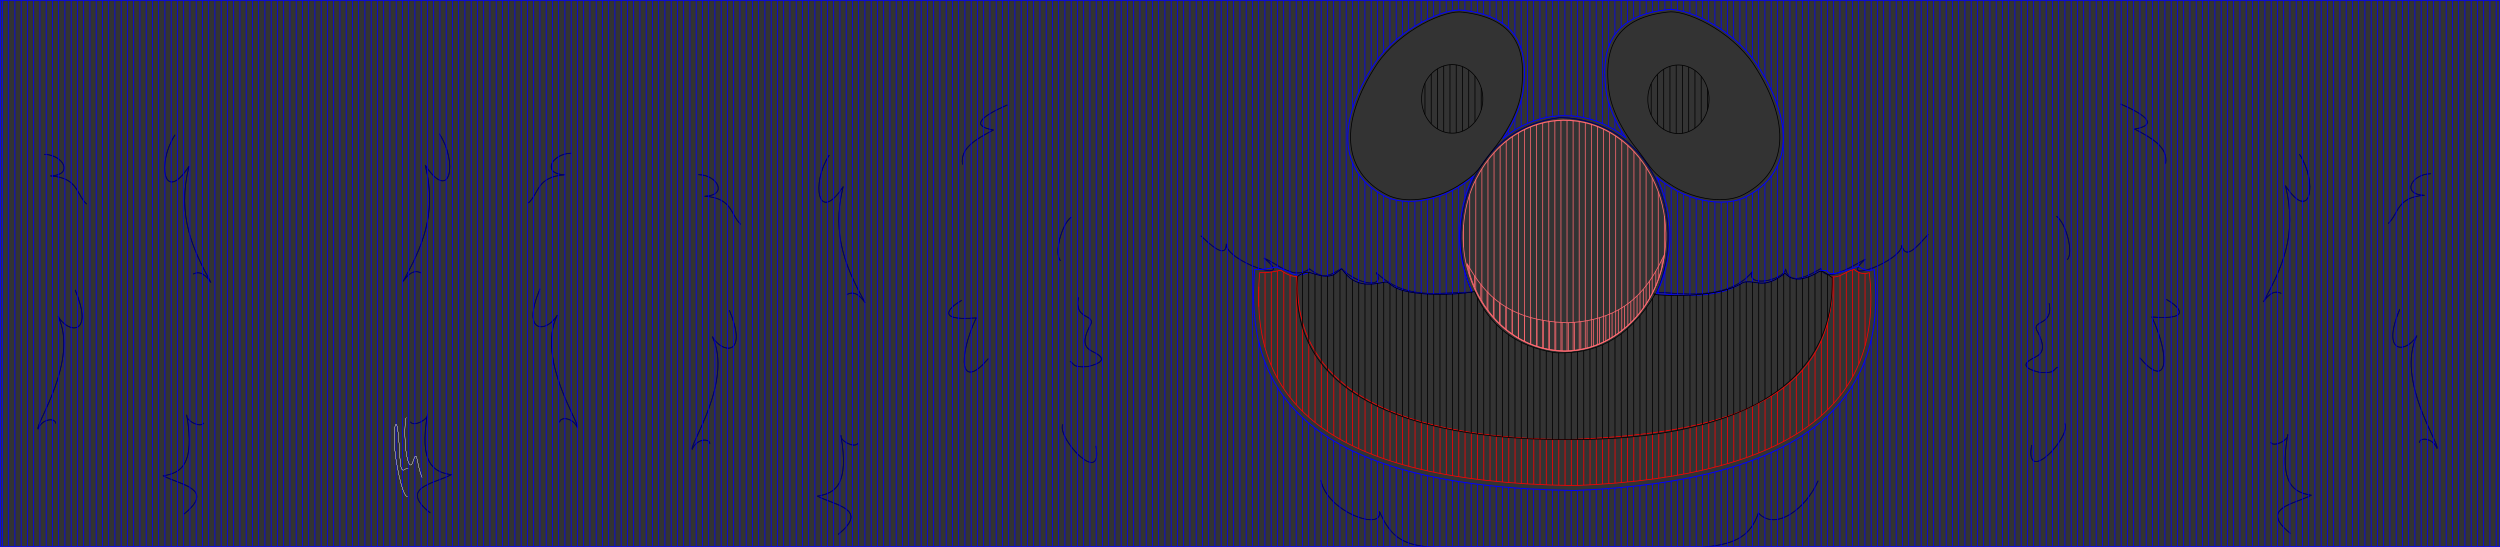 <?xml version="1.0" encoding="UTF-8" standalone="no"?>
<!-- Created with Inkscape (http://www.inkscape.org/) -->

<svg
   xmlns:dc="http://purl.org/dc/elements/1.1/"
   xmlns:cc="http://creativecommons.org/ns#"
   xmlns:rdf="http://www.w3.org/1999/02/22-rdf-syntax-ns#"
   xmlns:svg="http://www.w3.org/2000/svg"
   xmlns="http://www.w3.org/2000/svg"
   xmlns:sodipodi="http://sodipodi.sourceforge.net/DTD/sodipodi-0.dtd"
   xmlns:inkscape="http://www.inkscape.org/namespaces/inkscape"
   style="display:inline"
   width="3200"
   height="700"
   id="svg2"
   version="1.1"
   inkscape:version="0.48.3.1 r9886"
   sodipodi:docname="Plot - Muppets - Grover.svg">
  <rect width="100%" height="100%" fill="#333333" stroke="none"/>
  <sodipodi:namedview
     id="base"
     pagecolor="#ffffff"
     bordercolor="#666666"
     borderopacity="1.0"
     inkscape:pageopacity="0.0"
     inkscape:pageshadow="2"
     inkscape:zoom="0.4859375"
     inkscape:cx="1600"
     inkscape:cy="350"
     inkscape:document-units="px"
     inkscape:current-layer="layer4"
     showgrid="false"
     inkscape:window-width="1680"
     inkscape:window-height="988"
     inkscape:window-x="-8"
     inkscape:window-y="-8"
     inkscape:window-maximized="1"
     inkscape:snap-smooth-nodes="true"
     showguides="true"
     inkscape:guide-bbox="true" />
  <defs
     id="defs4" />
  <g
     sodipodi:insensitive="true"
     style="display:inline"
     inkscape:label="1 - Pink"
     id="layer4"
     inkscape:groupmode="layer">
    <g
       transform="matrix(0.973,0,0,1.528,51.655,-81.256)"
       id="g4643"
       style="stroke:#ff6870;stroke-opacity:1">
      <g
         style="stroke:#ff6870;stroke-opacity:1"
         id="g4080">
        <path
           inkscape:connector-curvature="0"
           id="path3879-3"
           d="m 2003.312,153.875 c -42.221,0.413 -86.881,15.208 -114.125,48.75 -16.799,20.372 -22.639,49.597 -12.5,74.219 13.472,33.628 47.066,54.756 80.812,64.031 47.926,12.964 102.647,6.536 143.188,-23 23.313,-16.835 40.894,-45.146 37.25,-74.938 -3.686,-34.303 -31.596,-60.645 -61.748,-74.132 -22.775,-10.457 -47.881,-15.153 -72.877,-14.931 z"
           style="fill:none;stroke:#ff6870;stroke-width:1;stroke-linecap:round;stroke-linejoin:round;stroke-miterlimit:4;stroke-opacity:1;display:inline" />
        <path
           inkscape:connector-curvature="0"
           style="fill:none;stroke:#ff6870;stroke-width:1;stroke-opacity:1"
           d="m 1872.348,241.533 0,18.85 m 8,24.276 0,-68.568 m 8,-12.376 0,93.497 m 8,9.272 0,-111.766 m 8,-7.397 0,126.612 m 8,6.067 0,-138.912 m 8,-5.193 0,149.321 m 8,4.386 0,-158.135 m 8,-3.788 0,165.6 m 8,3.336 0,-172.162 m 8,-2.723 0,177.498 m 8,2.341 0,-182.106 m 8,-1.848 0,185.803 m 8,1.486 0,-188.745 m 8,-1.084 0,190.93 m 8,0.725 0,-192.382 m 8,-0.379 0,193.146 m 8,0.047 0,-193.206 m 8,0.311 0,192.6 m 8,-0.641 0,-191.309 m 8,1 0,189.311 m 8,-1.412 0,-186.52 m 8,1.82 0,182.87 m 8,-2.245 0,-178.392 m 8,2.676 0,173.024 m 8,-3.179 0,-166.685 m 8,3.604 0,159.364 m 8,-4.321 0,-150.772 m 8,5.062 0,140.702 m 8,-5.907 0,-128.828 m 8,7.124 0,114.764 m 8,-8.886 0,-97.007 m 8,11.732 0,73.33 m 8,-19.961 0,-33.112"
           id="path4083" />
      </g>
    </g>
    <g
       style="stroke:#ff6870;stroke-opacity:1"
       id="g3891">
      <path
         sodipodi:nodetypes="ccccc"
         inkscape:connector-curvature="0"
         id="path3112"
         d="m 1877.711,337.231 c 23.248,40.994 52.94,73.355 128.465,75.911 78.091,-3.088 105.159,-47.217 124.086,-86.86 -5.616,52.929 -49.661,120.383 -126.276,123.356 -64.987,-1.1 -113.307,-51.252 -126.275,-112.407 z"
         style="fill:none;stroke:#ff6870;stroke-width:1px;stroke-linecap:butt;stroke-linejoin:miter;stroke-opacity:1" />
      <path
         inkscape:connector-curvature="0"
         id="path3894"
         d="m 1879.453,340.203 0,3.974 m 8,23.251 0,-14.342 m 8,10.976 0,19.158 m 8,12.275 0,-22.145 m 8,7.672 0,24.574 m 8,8.449 0,-26.592 m 8,5.353 0,28.378 m 8,6.064 0,-30.005 m 8,3.669 0,31.496 m 8,4.384 0,-32.844 m 8,2.515 0,34.038 m 8,2.92 0,-34.925 m 8,1.518 0,35.688 m 8,1.788 0,-36.243 m 8,0.945 0,36.588 m 8,0.568 0,-36.61 m 8,0.311 0,36.364 m 8,-0.764 0,-36.197 m 8,-0.841 0,35.772 m 8,-1.805 0,-35.17 m 8,-1.73 0,34.462 m 8,-3.029 0,-33.53 m 8,-2.607 0,32.472 m 8,-4.478 0,-31.372 m 8,-4.054 0,30.032 m 8,-6.173 0,-28.742 m 8,-5.889 0,27.397 m 8,-8.547 0,-25.94 m 8,-8.531 0,24.25 m 8,-12.438 0,-22.351 m 8,-12.586 0,19.152 m 8,-24.192 0,-10.132"
         style="fill:none;stroke:#ff6870;stroke-width:1;stroke-opacity:1" />
    </g>
  </g>
  <g
     sodipodi:insensitive="true"
     style="display:inline"
     inkscape:label="2 - Red"
     id="layer2"
     inkscape:groupmode="layer">
    <g
       id="g4285"
       style="stroke:#ff0000;stroke-opacity:1">
      <path
         sodipodi:nodetypes="ccccccccc"
         inkscape:connector-curvature="0"
         id="path4268"
         d="m 1612.387,349.032 c 7.591,0.323 16.495,-0.667 26.839,-3.097 13.029,8.556 16.511,7.565 21.677,8.258 -6.372,164.65 169.07,207.273 347.871,208.516 162.504,-6.926 343.021,-34.025 336.516,-208.516 9.29,1.845 17.548,-7.083 27.871,-9.29 8.268,6.568 14.051,5.68 19.613,4.129 C 2410.455,506.48 2311.646,609.77 2016,621.548 1674.288,617.159 1598.916,496.363 1612.387,349.032 z"
         style="fill:none;stroke:#ff0000;stroke-width:1px;stroke-linecap:butt;stroke-linejoin:miter;stroke-opacity:1" />
      <path
         id="path4288"
         d="m 1611.25,367.032 0,25.489 m 8,52.186 0,-95.754 m 8,-0.802 0,119.591 m 8,16.505 0,-137.486 m 8,1.544 0,149.232 m 8,11.066 0,-156.199 m 8,1.622 0,164.053 m 8,8.312 0,-114.216 m 8,22.128 0,99.531 m 8,6.784 0,-91.324 m 8,11.967 0,85.488 m 8,5.494 0,-81.026 m 8,8.527 0,77.703 m 8,4.663 0,-74.895 m 8,6.659 0,72.618 m 8,4.062 0,-70.663 m 8,5.279 0,69.136 m 8,3.53 0,-67.806 m 8,4.514 0,66.56 m 8,3.057 0,-65.528 m 8,3.736 0,64.69 m 8,2.633 0,-63.787 m 8,3.181 0,63.225 m 8,2.252 0,-62.498 m 8,2.803 0,61.947 m 8,2.063 0,-61.493 m 8,2.434 0,60.965 m 8,1.907 0,-60.711 m 8,2.077 0,60.262 m 8,1.593 0,-59.969 m 8,1.771 0,59.773 m 8,1.307 0,-59.444 m 8,1.505 0,59.247 m 8,1.288 0,-59.127 m 8,1.273 0,58.901 m 8,1.046 0,-58.748 m 8,1.067 0,58.727 m 8,0.828 0,-58.549 m 8,0.884 0,58.472 m 8,0.806 0,-58.449 m 8,0.719 0,58.412 m 8,0.585 0,-58.332 m 8,0.524 0,58.393 m 8,0.579 0,-58.53 m 8,0.441 0,58.47 m 8,0.381 0,-58.41 m 8,0.312 0,58.479 m 8,0.322 0,-58.624 m 8,0.176 0,58.639 m 8,0.192 0,-58.655 m 8,-0.005 0,58.851 m 8,-0.05 0,-59.21 m 8,-0.409 0,59.215 m 8,-0.404 0,-59.22 m 8,-0.491 0,59.304 m 8,-0.585 0,-59.298 m 8,-0.579 0,59.292 m 8,-0.585 0,-59.287 m 8,-0.722 0,59.276 m 8,-0.779 0,-59.3 m 8,-0.804 0,59.324 m 8,-0.916 0,-59.212 m 8,-0.972 0,59.195 m 8,-0.989 0,-59.216 m 8,-1.159 0,59.232 m 8,-1.216 0,-59.196 m 8,-1.352 0,59.332 m 8,-1.425 0,-59.3 m 8,-1.554 0,59.391 m 8,-1.503 0,-59.53 m 8,-1.78 0,59.578 m 8,-1.732 0,-59.78 m 8,-2.034 0,59.911 m 8,-2.026 0,-60.164 m 8,-2.369 0,60.46 m 8,-2.348 0,-60.752 m 8,-2.823 0,61.226 m 8,-2.647 0,-61.584 m 8,-3.377 0,62.256 m 8,-2.965 0,-62.878 m 8,-3.892 0,63.672 m 8,-3.365 0,-64.675 m 8,-4.727 0,65.867 m 8,-3.87 0,-67.152 m 8,-5.818 0,68.943 m 8,-4.51 0,-70.997 m 8,-7.402 0,73.702 m 8,-5.205 0,-76.992 m 8,-9.972 0,81.313 m 8,-6.064 0,-87.303 m 8,-15.487 0,96.039 m 8,-7.557 0,-111.124 m 8,-59.013 0,161.723 m 8,-9.542 0,-153.776 m 8,-3.902 0,146.621 m 8,-13.153 0,-136.827 m 8,3.192 0,117.041 m 8,-23.279 0,-92.353"
         style="fill:none;stroke:#ff0000;stroke-width:1;stroke-opacity:1"
         inkscape:connector-curvature="0" />
    </g>
  </g>
  <g
     style="display:inline"
     inkscape:label="3 - Blue"
     id="layer1"
     inkscape:groupmode="layer"
     sodipodi:insensitive="true">
    <path
       sodipodi:nodetypes="ccc"
       inkscape:connector-curvature="0"
       id="path4043"
       d="m 1289.013,134.568 c -34.609,15.237 -46.295,26.816 -17.488,31.934 -21.887,11.407 -42.808,23.17 -39.537,43.846"
       style="fill:none;stroke:#000064;stroke-width:1;stroke-linecap:round;stroke-linejoin:round;stroke-miterlimit:4;stroke-opacity:1;stroke-dasharray:none;display:inline" />
    <path
       sodipodi:nodetypes="cc"
       inkscape:connector-curvature="0"
       id="path4045"
       d="m 1357.189,333.521 c -7.97,-8.983 1.398,-45.742 13.686,-55.251"
       style="fill:none;stroke:#000064;stroke-width:1;stroke-linecap:round;stroke-linejoin:round;stroke-miterlimit:4;stroke-opacity:1;stroke-dasharray:none;display:inline" />
    <path
       sodipodi:nodetypes="ccccc"
       inkscape:connector-curvature="0"
       id="path4047"
       d="m 1380.24,381.168 c -5.274,28.215 20.54,21.048 16.22,33.455 -15.583,27.928 -4.032,32.335 4.562,36.749 15.979,8.307 8.375,13.725 -8.617,17.994 -20.764,1.512 -17.004,-3.842 -22.556,-6.59"
       style="fill:none;stroke:#000064;stroke-width:1;stroke-linecap:round;stroke-linejoin:round;stroke-miterlimit:4;stroke-opacity:1;stroke-dasharray:none;display:inline" />
    <path
       sodipodi:nodetypes="cc"
       inkscape:connector-curvature="0"
       id="path4049"
       d="m 1360.23,543.625 c -7.311,17.776 51.808,80.642 42.578,27.625"
       style="fill:none;stroke:#000064;stroke-width:1;stroke-linecap:round;stroke-linejoin:round;stroke-miterlimit:4;stroke-opacity:1;stroke-dasharray:none;display:inline" />
    <path
       sodipodi:nodetypes="ccc"
       inkscape:connector-curvature="0"
       id="path4051"
       d="m 1230.721,384.717 c -13.373,7.434 -36.309,26.781 18.755,22.303 -24.442,53.072 -19.724,93.635 15.207,52.463"
       style="fill:none;stroke:#000064;stroke-width:1;stroke-linecap:round;stroke-linejoin:round;stroke-miterlimit:4;stroke-opacity:1;stroke-dasharray:none;display:inline" />
    <path
       sodipodi:nodetypes="cccc"
       inkscape:connector-curvature="0"
       id="path4053"
       d="m 1061.29,198.925 c -23.266,35.474 -14.701,89.748 17.921,40.143 -15.748,63.524 5.307,106.403 27.957,148.387 -6.275,-8.868 -13.105,-15.147 -22.222,-10.753"
       style="fill:none;stroke:#000064;stroke-width:1;stroke-linecap:round;stroke-linejoin:round;stroke-miterlimit:4;stroke-opacity:1;stroke-dasharray:none;display:inline" />
    <path
       sodipodi:nodetypes="ccc"
       inkscape:connector-curvature="0"
       id="path4055"
       d="m 894.265,223.656 c 24.408,0.577 37.838,26.548 7.885,27.599 35.583,2.583 32.351,23.08 45.878,35.842"
       style="fill:none;stroke:#000064;stroke-width:1;stroke-linecap:round;stroke-linejoin:round;stroke-miterlimit:4;stroke-opacity:1;stroke-dasharray:none;display:inline" />
    <path
       sodipodi:nodetypes="cccc"
       inkscape:connector-curvature="0"
       id="path4057"
       d="m 933.692,397.491 c 24.442,58.854 -9.036,55.731 -21.864,33.692 26.587,56.215 -29.407,138.403 -25.806,144.086 5.261,-13.461 21.742,-14.659 22.581,-7.527"
       style="fill:none;stroke:#000064;stroke-width:1;stroke-linecap:round;stroke-linejoin:round;stroke-miterlimit:4;stroke-opacity:1;stroke-dasharray:none;display:inline" />
    <path
       sodipodi:nodetypes="cccc"
       inkscape:connector-curvature="0"
       id="path4059"
       d="m 1097.85,567.742 c -3.919,6.333 -22.963,-3.108 -21.505,-10.394 11.048,63.685 -7.544,74.288 -30.108,77.778 22.381,11.839 66.966,16.382 26.882,48.746"
       style="fill:none;stroke:#000064;stroke-width:1;stroke-linecap:round;stroke-linejoin:round;stroke-miterlimit:4;stroke-opacity:1;stroke-dasharray:none;display:inline" />
    <path
       sodipodi:nodetypes="cccc"
       inkscape:connector-curvature="0"
       id="path4053-4"
       d="m 223.919,172.939 c -23.266,35.474 -14.701,89.748 17.921,40.143 -15.748,63.524 5.307,106.403 27.957,148.387 -6.275,-8.868 -13.105,-15.147 -22.222,-10.753"
       style="fill:none;stroke:#000064;stroke-width:1;stroke-linecap:round;stroke-linejoin:round;stroke-miterlimit:4;stroke-opacity:1;stroke-dasharray:none;display:inline" />
    <path
       sodipodi:nodetypes="ccc"
       inkscape:connector-curvature="0"
       id="path4055-5"
       d="m 56.894,197.67 c 24.408,0.577 37.838,26.548 7.885,27.599 35.583,2.583 32.351,23.08 45.878,35.842"
       style="fill:none;stroke:#000064;stroke-width:1;stroke-linecap:round;stroke-linejoin:round;stroke-miterlimit:4;stroke-opacity:1;stroke-dasharray:none;display:inline" />
    <path
       sodipodi:nodetypes="cccc"
       inkscape:connector-curvature="0"
       id="path4057-5"
       d="m 96.32,371.505 c 24.442,58.854 -9.036,55.731 -21.864,33.692 26.587,56.215 -29.407,138.403 -25.806,144.086 5.261,-13.461 21.742,-14.659 22.581,-7.527"
       style="fill:none;stroke:#000064;stroke-width:1;stroke-linecap:round;stroke-linejoin:round;stroke-miterlimit:4;stroke-opacity:1;stroke-dasharray:none;display:inline" />
    <path
       sodipodi:nodetypes="cccc"
       inkscape:connector-curvature="0"
       id="path4059-1"
       d="m 260.478,541.756 c -3.919,6.333 -22.963,-3.108 -21.505,-10.394 11.048,63.685 -7.544,74.288 -30.108,77.778 22.381,11.839 66.966,16.382 26.882,48.746"
       style="fill:none;stroke:#000064;stroke-width:1;stroke-linecap:round;stroke-linejoin:round;stroke-miterlimit:4;stroke-opacity:1;stroke-dasharray:none;display:inline" />
    <path
       sodipodi:nodetypes="cccc"
       inkscape:connector-curvature="0"
       id="path4053-7"
       d="m 562.407,171.505 c 23.46,35.474 14.823,89.748 -18.071,40.143 15.879,63.524 -5.351,106.403 -28.19,148.387 6.328,-8.868 13.214,-15.147 22.408,-10.753"
       style="fill:none;stroke:#000064;stroke-width:1.004;stroke-linecap:round;stroke-linejoin:round;stroke-miterlimit:4;stroke-opacity:1;stroke-dasharray:none;display:inline" />
    <path
       sodipodi:nodetypes="ccc"
       inkscape:connector-curvature="0"
       id="path4055-1"
       d="m 730.825,196.237 c -24.612,0.577 -38.154,26.548 -7.951,27.599 -35.88,2.583 -32.621,23.08 -46.261,35.842"
       style="fill:none;stroke:#000064;stroke-width:1.004;stroke-linecap:round;stroke-linejoin:round;stroke-miterlimit:4;stroke-opacity:1;stroke-dasharray:none;display:inline" />
    <path
       sodipodi:nodetypes="cccc"
       inkscape:connector-curvature="0"
       id="path4057-1"
       d="m 691.07,370.072 c -24.646,58.854 9.112,55.731 22.046,33.692 -26.808,56.215 29.653,138.403 26.022,144.086 -5.305,-13.461 -21.923,-14.659 -22.769,-7.527"
       style="fill:none;stroke:#000064;stroke-width:1.004;stroke-linecap:round;stroke-linejoin:round;stroke-miterlimit:4;stroke-opacity:1;stroke-dasharray:none;display:inline" />
    <path
       sodipodi:nodetypes="cccc"
       inkscape:connector-curvature="0"
       id="path4059-5"
       d="m 525.543,540.323 c 3.952,6.333 23.154,-3.108 21.685,-10.394 -11.14,63.685 7.607,74.288 30.359,77.778 -22.568,11.839 -67.524,16.382 -27.106,48.746"
       style="fill:none;stroke:#000064;stroke-width:1.004;stroke-linecap:round;stroke-linejoin:round;stroke-miterlimit:4;stroke-opacity:1;stroke-dasharray:none;display:inline" />
    <path
       sodipodi:nodetypes="ccc"
       inkscape:connector-curvature="0"
       id="path4043-23"
       d="m 1289.05,134.38 c -34.609,15.237 -46.295,26.816 -17.488,31.934 -21.887,11.407 -42.808,23.17 -39.537,43.846"
       style="fill:none;stroke:#000064;stroke-width:1;stroke-linecap:round;stroke-linejoin:round;stroke-miterlimit:4;stroke-opacity:1;stroke-dasharray:none;display:inline" />
    <path
       sodipodi:nodetypes="cc"
       inkscape:connector-curvature="0"
       id="path4045-3"
       d="m 1357.227,333.333 c -7.97,-8.983 1.398,-45.742 13.686,-55.251"
       style="fill:none;stroke:#000064;stroke-width:1;stroke-linecap:round;stroke-linejoin:round;stroke-miterlimit:4;stroke-opacity:1;stroke-dasharray:none;display:inline" />
    <path
       sodipodi:nodetypes="ccccc"
       inkscape:connector-curvature="0"
       id="path4047-4"
       d="m 1380.278,380.98 c -5.274,28.215 20.54,21.048 16.22,33.455 -15.583,27.928 -4.032,32.335 4.562,36.749 15.979,8.307 8.375,13.725 -8.617,17.994 -20.764,1.512 -17.004,-3.842 -22.556,-6.59"
       style="fill:none;stroke:#000064;stroke-width:1;stroke-linecap:round;stroke-linejoin:round;stroke-miterlimit:4;stroke-opacity:1;stroke-dasharray:none;display:inline" />
    <path
       sodipodi:nodetypes="cc"
       inkscape:connector-curvature="0"
       id="path4049-11"
       d="m 1360.268,543.437 c -7.311,17.776 51.808,80.642 42.578,27.625"
       style="fill:none;stroke:#000064;stroke-width:1;stroke-linecap:round;stroke-linejoin:round;stroke-miterlimit:4;stroke-opacity:1;stroke-dasharray:none;display:inline" />
    <path
       sodipodi:nodetypes="ccc"
       inkscape:connector-curvature="0"
       id="path4051-3"
       d="m 1230.758,384.528 c -13.373,7.434 -36.309,26.781 18.755,22.303 -24.442,53.072 -19.724,93.635 15.207,52.463"
       style="fill:none;stroke:#000064;stroke-width:1;stroke-linecap:round;stroke-linejoin:round;stroke-miterlimit:4;stroke-opacity:1;stroke-dasharray:none;display:inline" />
    <path
       sodipodi:nodetypes="cccc"
       inkscape:connector-curvature="0"
       id="path4053-8"
       d="m 1061.328,198.737 c -23.266,35.474 -14.701,89.748 17.921,40.143 -15.748,63.524 5.307,106.403 27.957,148.387 -6.275,-8.868 -13.105,-15.147 -22.222,-10.753"
       style="fill:none;stroke:#000064;stroke-width:1;stroke-linecap:round;stroke-linejoin:round;stroke-miterlimit:4;stroke-opacity:1;stroke-dasharray:none;display:inline" />
    <path
       sodipodi:nodetypes="ccc"
       inkscape:connector-curvature="0"
       id="path4055-7"
       d="m 894.303,223.468 c 24.408,0.577 37.838,26.548 7.885,27.599 35.583,2.583 32.351,23.08 45.878,35.842"
       style="fill:none;stroke:#000064;stroke-width:1;stroke-linecap:round;stroke-linejoin:round;stroke-miterlimit:4;stroke-opacity:1;stroke-dasharray:none;display:inline" />
    <path
       sodipodi:nodetypes="cccc"
       inkscape:connector-curvature="0"
       id="path4057-4"
       d="m 933.73,397.303 c 24.442,58.854 -9.037,55.731 -21.864,33.692 26.587,56.215 -29.407,138.403 -25.806,144.086 5.261,-13.461 21.742,-14.659 22.581,-7.527"
       style="fill:none;stroke:#000064;stroke-width:1;stroke-linecap:round;stroke-linejoin:round;stroke-miterlimit:4;stroke-opacity:1;stroke-dasharray:none;display:inline" />
    <path
       sodipodi:nodetypes="cccc"
       inkscape:connector-curvature="0"
       id="path4059-27"
       d="m 1097.887,567.554 c -3.919,6.333 -22.963,-3.108 -21.505,-10.394 11.048,63.685 -7.544,74.288 -30.108,77.778 22.381,11.839 66.966,16.382 26.882,48.746"
       style="fill:none;stroke:#000064;stroke-width:1;stroke-linecap:round;stroke-linejoin:round;stroke-miterlimit:4;stroke-opacity:1;stroke-dasharray:none;display:inline" />
    <path
       sodipodi:nodetypes="cccc"
       inkscape:connector-curvature="0"
       id="path4053-4-7"
       d="m 223.957,172.751 c -23.266,35.474 -14.701,89.748 17.921,40.143 -15.748,63.524 5.307,106.403 27.957,148.387 -6.275,-8.868 -13.105,-15.147 -22.222,-10.753"
       style="fill:none;stroke:#000064;stroke-width:1;stroke-linecap:round;stroke-linejoin:round;stroke-miterlimit:4;stroke-opacity:1;stroke-dasharray:none;display:inline" />
    <path
       sodipodi:nodetypes="ccc"
       inkscape:connector-curvature="0"
       id="path4055-5-9"
       d="m 56.932,197.482 c 24.408,0.577 37.838,26.548 7.885,27.599 35.583,2.583 32.351,23.08 45.878,35.842"
       style="fill:none;stroke:#000064;stroke-width:1;stroke-linecap:round;stroke-linejoin:round;stroke-miterlimit:4;stroke-opacity:1;stroke-dasharray:none;display:inline" />
    <path
       sodipodi:nodetypes="cccc"
       inkscape:connector-curvature="0"
       id="path4057-5-3"
       d="m 96.358,371.317 c 24.442,58.854 -9.036,55.731 -21.864,33.692 26.587,56.215 -29.407,138.403 -25.806,144.086 5.261,-13.461 21.742,-14.659 22.581,-7.527"
       style="fill:none;stroke:#000064;stroke-width:1;stroke-linecap:round;stroke-linejoin:round;stroke-miterlimit:4;stroke-opacity:1;stroke-dasharray:none;display:inline" />
    <path
       sodipodi:nodetypes="cccc"
       inkscape:connector-curvature="0"
       id="path4059-1-1"
       d="m 260.516,541.568 c -3.919,6.333 -22.963,-3.108 -21.505,-10.394 11.048,63.685 -7.544,74.288 -30.108,77.778 22.381,11.839 66.966,16.382 26.882,48.746"
       style="fill:none;stroke:#000064;stroke-width:1;stroke-linecap:round;stroke-linejoin:round;stroke-miterlimit:4;stroke-opacity:1;stroke-dasharray:none;display:inline" />
    <path
       sodipodi:nodetypes="cccc"
       inkscape:connector-curvature="0"
       id="path4053-7-9"
       d="m 562.445,171.317 c 23.46,35.474 14.823,89.748 -18.071,40.143 15.879,63.524 -5.351,106.403 -28.19,148.387 6.328,-8.868 13.214,-15.147 22.408,-10.753"
       style="fill:none;stroke:#000064;stroke-width:1.004;stroke-linecap:round;stroke-linejoin:round;stroke-miterlimit:4;stroke-opacity:1;stroke-dasharray:none;display:inline" />
    <path
       sodipodi:nodetypes="ccc"
       inkscape:connector-curvature="0"
       id="path4055-1-8"
       d="m 730.863,196.048 c -24.612,0.577 -38.154,26.548 -7.951,27.599 -35.88,2.583 -32.621,23.08 -46.261,35.842"
       style="fill:none;stroke:#000064;stroke-width:1.004;stroke-linecap:round;stroke-linejoin:round;stroke-miterlimit:4;stroke-opacity:1;stroke-dasharray:none;display:inline" />
    <path
       sodipodi:nodetypes="cccc"
       inkscape:connector-curvature="0"
       id="path4057-1-6"
       d="m 691.107,369.884 c -24.646,58.854 9.112,55.731 22.046,33.692 -26.808,56.215 29.653,138.403 26.022,144.086 -5.305,-13.461 -21.923,-14.659 -22.769,-7.527"
       style="fill:none;stroke:#000064;stroke-width:1.004;stroke-linecap:round;stroke-linejoin:round;stroke-miterlimit:4;stroke-opacity:1;stroke-dasharray:none;display:inline" />
    <path
       sodipodi:nodetypes="cccc"
       inkscape:connector-curvature="0"
       id="path4059-5-5"
       d="m 525.581,540.134 c 3.952,6.333 23.154,-3.108 21.685,-10.394 -11.14,63.685 7.607,74.288 30.359,77.778 -22.568,11.839 -67.524,16.382 -27.106,48.746"
       style="fill:none;stroke:#000064;stroke-width:1.004;stroke-linecap:round;stroke-linejoin:round;stroke-miterlimit:4;stroke-opacity:1;stroke-dasharray:none;display:inline" />
    <path
       sodipodi:nodetypes="ccc"
       inkscape:connector-curvature="0"
       id="path4043-2"
       d="m 2714.736,133.382 c 34.75,15.237 46.484,26.816 17.559,31.934 21.977,11.407 42.983,23.17 39.699,43.846"
       style="fill:none;stroke:#000064;stroke-width:1.002;stroke-linecap:round;stroke-linejoin:round;stroke-miterlimit:4;stroke-opacity:1;stroke-dasharray:none;display:inline" />
    <path
       sodipodi:nodetypes="cc"
       inkscape:connector-curvature="0"
       id="path4045-7"
       d="m 2646.281,332.335 c 8.002,-8.983 -1.404,-45.742 -13.742,-55.251"
       style="fill:none;stroke:#000064;stroke-width:1.002;stroke-linecap:round;stroke-linejoin:round;stroke-miterlimit:4;stroke-opacity:1;stroke-dasharray:none;display:inline" />
    <path
       sodipodi:nodetypes="ccccc"
       inkscape:connector-curvature="0"
       id="path4047-6"
       d="m 2622.966,388.585 c 5.296,28.215 -20.624,21.048 -16.287,33.455 15.647,27.928 4.048,32.335 -4.581,36.749 -16.045,8.307 -8.409,13.725 8.652,17.994 20.849,1.512 17.074,-3.842 22.649,-6.59"
       style="fill:none;stroke:#000064;stroke-width:1.002;stroke-linecap:round;stroke-linejoin:round;stroke-miterlimit:4;stroke-opacity:1;stroke-dasharray:none;display:inline" />
    <path
       sodipodi:nodetypes="cc"
       inkscape:connector-curvature="0"
       id="path4049-1"
       d="m 2643.227,542.44 c 7.341,17.776 -52.02,80.642 -42.752,27.625"
       style="fill:none;stroke:#000064;stroke-width:1.002;stroke-linecap:round;stroke-linejoin:round;stroke-miterlimit:4;stroke-opacity:1;stroke-dasharray:none;display:inline" />
    <path
       sodipodi:nodetypes="ccc"
       inkscape:connector-curvature="0"
       id="path4051-4"
       d="m 2773.266,383.531 c 13.428,7.434 36.457,26.781 -18.831,22.303 24.541,53.072 19.805,93.635 -15.269,52.463"
       style="fill:none;stroke:#000064;stroke-width:1.002;stroke-linecap:round;stroke-linejoin:round;stroke-miterlimit:4;stroke-opacity:1;stroke-dasharray:none;display:inline" />
    <path
       sodipodi:nodetypes="cccc"
       inkscape:connector-curvature="0"
       id="path4053-2"
       d="m 2943.388,197.739 c 23.361,35.474 14.761,89.748 -17.994,40.143 15.812,63.524 -5.328,106.403 -28.071,148.387 6.301,-8.868 13.159,-15.147 22.313,-10.753"
       style="fill:none;stroke:#000064;stroke-width:1.002;stroke-linecap:round;stroke-linejoin:round;stroke-miterlimit:4;stroke-opacity:1;stroke-dasharray:none;display:inline" />
    <path
       sodipodi:nodetypes="ccc"
       inkscape:connector-curvature="0"
       id="path4055-3"
       d="m 3111.095,222.47 c -24.508,0.577 -37.993,26.548 -7.917,27.599 -35.728,2.583 -32.483,23.08 -46.065,35.842"
       style="fill:none;stroke:#000064;stroke-width:1.002;stroke-linecap:round;stroke-linejoin:round;stroke-miterlimit:4;stroke-opacity:1;stroke-dasharray:none;display:inline" />
    <path
       sodipodi:nodetypes="cccc"
       inkscape:connector-curvature="0"
       id="path4057-2"
       d="m 3071.508,396.305 c -24.542,58.854 9.073,55.731 21.953,33.692 -26.695,56.215 29.528,138.403 25.912,144.086 -5.282,-13.461 -21.83,-14.659 -22.673,-7.527"
       style="fill:none;stroke:#000064;stroke-width:1.002;stroke-linecap:round;stroke-linejoin:round;stroke-miterlimit:4;stroke-opacity:1;stroke-dasharray:none;display:inline" />
    <path
       sodipodi:nodetypes="cccc"
       inkscape:connector-curvature="0"
       id="path4059-2"
       d="m 2906.68,566.556 c 3.935,6.333 23.057,-3.108 21.593,-10.394 -11.093,63.685 7.575,74.288 30.231,77.778 -22.473,11.839 -67.24,16.382 -26.992,48.746"
       style="fill:none;stroke:#000064;stroke-width:1.002;stroke-linecap:round;stroke-linejoin:round;stroke-miterlimit:4;stroke-opacity:1;stroke-dasharray:none;display:inline" />
    <path
       sodipodi:nodetypes="ccc"
       inkscape:connector-curvature="0"
       id="path4043-2-0"
       d="m 2714.774,133.194 c 34.75,15.237 46.484,26.816 17.559,31.934 21.977,11.407 42.983,23.17 39.699,43.846"
       style="fill:none;stroke:#000064;stroke-width:1.002;stroke-linecap:round;stroke-linejoin:round;stroke-miterlimit:4;stroke-opacity:1;stroke-dasharray:none;display:inline" />
    <path
       sodipodi:nodetypes="cc"
       inkscape:connector-curvature="0"
       id="path4045-7-2"
       d="m 2646.319,332.147 c 8.002,-8.983 -1.404,-45.742 -13.742,-55.251"
       style="fill:none;stroke:#000064;stroke-width:1.002;stroke-linecap:round;stroke-linejoin:round;stroke-miterlimit:4;stroke-opacity:1;stroke-dasharray:none;display:inline" />
    <path
       sodipodi:nodetypes="ccccc"
       inkscape:connector-curvature="0"
       id="path4047-6-8"
       d="m 2623.004,388.397 c 5.296,28.215 -20.624,21.048 -16.287,33.455 15.647,27.928 4.048,32.335 -4.581,36.749 -16.045,8.307 -8.409,13.725 8.652,17.994 20.849,1.512 17.074,-3.842 22.649,-6.59"
       style="fill:none;stroke:#000064;stroke-width:1.002;stroke-linecap:round;stroke-linejoin:round;stroke-miterlimit:4;stroke-opacity:1;stroke-dasharray:none;display:inline" />
    <path
       sodipodi:nodetypes="cc"
       inkscape:connector-curvature="0"
       id="path4049-1-6"
       d="m 2643.265,542.252 c 7.341,17.776 -52.02,80.642 -42.752,27.625"
       style="fill:none;stroke:#000064;stroke-width:1.002;stroke-linecap:round;stroke-linejoin:round;stroke-miterlimit:4;stroke-opacity:1;stroke-dasharray:none;display:inline" />
    <path
       sodipodi:nodetypes="ccc"
       inkscape:connector-curvature="0"
       id="path4051-4-0"
       d="m 2773.304,383.343 c 13.428,7.434 36.457,26.781 -18.831,22.303 24.541,53.072 19.805,93.635 -15.269,52.463"
       style="fill:none;stroke:#000064;stroke-width:1.002;stroke-linecap:round;stroke-linejoin:round;stroke-miterlimit:4;stroke-opacity:1;stroke-dasharray:none;display:inline" />
    <path
       sodipodi:nodetypes="cccc"
       inkscape:connector-curvature="0"
       id="path4053-2-2"
       d="m 2943.426,197.551 c 23.361,35.474 14.761,89.748 -17.994,40.143 15.812,63.524 -5.328,106.403 -28.071,148.387 6.301,-8.868 13.159,-15.147 22.313,-10.753"
       style="fill:none;stroke:#000064;stroke-width:1.002;stroke-linecap:round;stroke-linejoin:round;stroke-miterlimit:4;stroke-opacity:1;stroke-dasharray:none;display:inline" />
    <path
       sodipodi:nodetypes="ccc"
       inkscape:connector-curvature="0"
       id="path4055-3-4"
       d="m 3111.133,222.282 c -24.508,0.577 -37.993,26.548 -7.917,27.599 -35.728,2.583 -32.483,23.08 -46.065,35.842"
       style="fill:none;stroke:#000064;stroke-width:1.002;stroke-linecap:round;stroke-linejoin:round;stroke-miterlimit:4;stroke-opacity:1;stroke-dasharray:none;display:inline" />
    <path
       sodipodi:nodetypes="cccc"
       inkscape:connector-curvature="0"
       id="path4057-2-8"
       d="m 3071.546,396.117 c -24.542,58.854 9.073,55.731 21.953,33.692 -26.695,56.215 29.528,138.403 25.912,144.086 -5.282,-13.461 -21.83,-14.659 -22.673,-7.527"
       style="fill:none;stroke:#000064;stroke-width:1.002;stroke-linecap:round;stroke-linejoin:round;stroke-miterlimit:4;stroke-opacity:1;stroke-dasharray:none;display:inline" />
    <path
       sodipodi:nodetypes="cccc"
       inkscape:connector-curvature="0"
       id="path4059-2-6"
       d="m 2906.718,566.368 c 3.935,6.333 23.057,-3.108 21.593,-10.394 -11.093,63.685 7.575,74.288 30.231,77.778 -22.473,11.839 -67.24,16.382 -26.992,48.746"
       style="fill:none;stroke:#000064;stroke-width:1.002;stroke-linecap:round;stroke-linejoin:round;stroke-miterlimit:4;stroke-opacity:1;stroke-dasharray:none;display:inline" />
    <path
       sodipodi:nodetypes="ccccccccccccccc"
       inkscape:connector-curvature="0"
       id="path5064"
       d="m 1537.205,301.83 c 24.24,23.793 32.516,23.322 32.481,10.219 -1.454,22.573 93.329,54.017 48.175,18.248 19.314,8.539 38.189,28.486 58.393,13.868 19.788,16.328 29.412,5.527 40.875,-0.365 21.278,21.205 56.589,25.714 44.525,5.109 38.627,36.869 81.345,24.841 122.626,25.182 -37.144,-84.538 -3.322,-208.995 113.137,-223.719 116.648,3.783 164.393,127.198 123.356,223.719 20.967,0.046 90.053,13.556 122.261,-26.277 -8.547,20.575 37.895,11.372 42.7,-2.555 5.282,21.328 30.595,7.064 44.89,-1.46 6.69,17.129 32.05,2.133 56.934,-12.044 -38.596,34.821 48.417,1.276 46.715,-17.883 5.187,20.606 20.214,0.692 33.941,-13.868"
       style="fill:none;stroke:#000064;stroke-width:1px;stroke-linecap:butt;stroke-linejoin:miter;stroke-opacity:1" />
    <path
       sodipodi:nodetypes="ccccc"
       inkscape:connector-curvature="0"
       id="path5066"
       d="m 1690.839,614.839 c 7.882,40.821 80.19,65.835 74.839,39.742 26.229,59.79 54.953,45.285 231.226,45.935 181.554,0.147 234.324,12.847 253.935,-43.871 21.888,23.765 60.993,-5.506 76.387,-41.29"
       style="fill:none;stroke:#000064;stroke-width:1px;stroke-linecap:butt;stroke-linejoin:miter;stroke-opacity:1" />
    <path
       sodipodi:nodetypes="ccccccccccccccc"
       inkscape:connector-curvature="0"
       id="path5064-0"
       d="m 1537.113,301.83 c 24.24,23.793 32.516,23.322 32.481,10.219 -1.454,22.573 93.329,54.017 48.175,18.248 19.314,8.539 38.189,28.486 58.393,13.868 19.788,16.328 29.412,5.527 40.875,-0.365 21.278,21.205 56.589,25.714 44.525,5.109 38.627,36.869 81.345,24.841 122.626,25.182 -37.144,-84.538 -3.322,-208.995 113.137,-223.719 116.648,3.783 164.393,127.198 123.356,223.719 20.967,0.046 90.053,13.556 122.261,-26.277 -8.547,20.575 37.895,11.372 42.7,-2.555 5.282,21.328 30.595,7.064 44.89,-1.46 6.69,17.129 32.05,2.133 56.934,-12.044 -38.596,34.821 48.417,1.276 46.715,-17.883 5.187,20.606 20.214,0.692 33.941,-13.868"
       style="fill:none;stroke:#000064;stroke-width:1px;stroke-linecap:butt;stroke-linejoin:miter;stroke-opacity:1;display:inline" />
    <path
       sodipodi:nodetypes="ccccc"
       inkscape:connector-curvature="0"
       id="path5066-9"
       d="m 1690.747,614.839 c 7.882,40.821 80.19,65.835 74.839,39.742 26.229,59.79 54.953,45.285 231.226,45.935 181.554,0.147 234.324,12.847 253.935,-43.871 21.888,23.765 60.993,-5.506 76.387,-41.29"
       style="fill:none;stroke:#000064;stroke-width:1px;stroke-linecap:butt;stroke-linejoin:miter;stroke-opacity:1;display:inline" />
    <g
       style="stroke:#00ff00;stroke-opacity:1;display:inline"
       id="g4968-2"
       transform="translate(-7e-5,0)" />
    <g
       id="g5240"
       style="stroke:#0000ff;stroke-opacity:1">
      <path
         id="path3879-3-4"
         d="m 0.875,0.281 0,699.438 3199,0 0,-699.438 -3199,0 z m 2137.188,11.812 c 25.437,-0.002 80.639,26.039 109.906,69.156 50.755,76.866 45.172,140.505 -12.844,170.469 -23.807,12.845 -64.544,7.238 -93.719,-10.438 -9.629,-5.833 -16.031,-10.435 -21.062,-14.906 8.953,18.145 15.142,39.266 16.75,62.75 2.464,31.621 -4.71,62.19 -16.781,86.938 22.646,0.512 75.239,9.197 111.125,-14.625 16.175,-4.09 25.168,10.597 53.312,-11.719 4.711,5.155 15.707,14.962 43.906,-2.219 21.666,-6.397 -4.621,13.89 50.438,-6.812 8.402,6.818 14.255,5.892 19.906,4.281 17.966,163.432 -82.418,270.649 -382.844,282.875 -347.236,-4.556 -423.846,-129.944 -410.156,-282.875 7.714,0.335 16.771,-0.666 27.281,-3.188 27.228,8.571 20.703,14.367 42.781,6.969 8.681,2.5 18.558,6.494 28.281,3.969 6.932,-1.8 11.994,-10.43 13.781,-7.812 4.529,6.635 9.08,10.888 13.594,13.531 16.364,9.583 33.088,3.523 42.187,2.562 2.58,-0.272 7.898,4.816 10.375,6.25 19.677,11.388 72.08,11.364 100.219,6.406 -4.44,-9.421 -8.186,-19.697 -11.031,-30.844 -10.226,-38.974 -4.342,-85.212 12.594,-117.469 -5.025,4.53 -11.421,9.176 -21.156,15.094 -28.863,17.544 -69.165,23.125 -92.719,10.375 -57.397,-29.742 -62.931,-92.921 -12.719,-169.219 30.885,-45.652 90.949,-72.036 113.344,-68.312 75.166,8.521 82.67,55.185 77.031,101.656 -2.704,22.285 -14.508,45.298 -26.188,62.562 23.596,-19.73 51.071,-29 77.594,-29.406 25.221,-0.353 50.551,7.098 73.531,23.656 2.164,1.519 4.304,3.153 6.438,4.875 -11.532,-17.249 -22.987,-39.852 -25.656,-61.781 -5.7,-46.817 1.866,-93.822 77.844,-102.406 1.415,-0.234 2.961,-0.344 4.656,-0.344 z"
         style="fill:none;stroke:#0000ff;stroke-width:1.264;stroke-linecap:round;stroke-linejoin:round;stroke-miterlimit:4;stroke-opacity:1;display:inline"
         inkscape:connector-curvature="0" />
      <path
         id="path5243"
         d="m 3.09,0.281 0,699.438 m 8,0 0,-699.438 m 8,0 0,699.438 m 8,0 0,-699.438 m 8,0 0,699.438 m 8,0 0,-699.438 m 8,0 0,699.438 m 8,0 0,-699.438 m 8,0 0,699.438 m 8,0 0,-699.438 m 8,0 0,699.438 m 8,0 0,-699.438 m 8,0 0,699.438 m 8,0 0,-699.438 m 8,0 0,699.438 m 8,0 0,-699.438 m 8,0 0,699.438 m 8,0 0,-699.438 m 8,0 0,699.438 m 8,0 0,-699.438 m 8,0 0,699.438 m 8,0 0,-699.438 m 8,0 0,699.438 m 8,0 0,-699.438 m 8,0 0,699.438 m 8,0 0,-699.438 m 8,0 0,699.438 m 8,0 0,-699.438 m 8,0 0,699.438 m 8,0 0,-699.438 m 8,0 0,699.438 m 8,0 0,-699.438 m 8,0 0,699.438 m 8,0 0,-699.438 m 8,0 0,699.438 m 8,0 0,-699.438 m 8,0 0,699.438 m 8,0 0,-699.438 m 8,0 0,699.438 m 8,0 0,-699.438 m 8,0 0,699.438 m 8,0 0,-699.438 m 8,0 0,699.438 m 8,0 0,-699.438 m 8,0 0,699.438 m 8,0 0,-699.438 m 8,0 0,699.438 m 8,0 0,-699.438 m 8,0 0,699.438 m 8,0 0,-699.438 m 8,0 0,699.438 m 8,0 0,-699.438 m 8,0 0,699.438 m 8,0 0,-699.438 m 8,0 0,699.438 m 8,0 0,-699.438 m 8,0 0,699.438 m 8,0 0,-699.438 m 8,0 0,699.438 m 8,0 0,-699.438 m 8,0 0,699.438 m 8,0 0,-699.438 m 8,0 0,699.438 m 8,0 0,-699.438 m 8,0 0,699.438 m 8,0 0,-699.438 m 8,0 0,699.438 m 8,0 0,-699.438 m 8,0 0,699.438 m 8,0 0,-699.438 m 8,0 0,699.438 m 8,0 0,-699.438 m 8,0 0,699.438 m 8,0 0,-699.438 m 8,0 0,699.438 m 8,0 0,-699.438 m 8,0 0,699.438 m 8,0 0,-699.438 m 8,0 0,699.438 m 8,0 0,-699.438 m 8,0 0,699.438 m 8,0 0,-699.438 m 8,0 0,699.438 m 8,0 0,-699.438 m 8,0 0,699.438 m 8,0 0,-699.438 m 8,0 0,699.438 m 8,0 0,-699.438 m 8,0 0,699.438 m 8,0 0,-699.438 m 8,0 0,699.438 m 8,0 0,-699.438 m 8,0 0,699.438 m 8,0 0,-699.438 m 8,0 0,699.438 m 8,0 0,-699.438 m 8,0 0,699.438 m 8,0 0,-699.438 m 8,0 0,699.438 m 8,0 0,-699.438 m 8,0 0,699.438 m 8,0 0,-699.438 m 8,0 0,699.438 m 8,0 0,-699.438 m 8,0 0,699.438 m 8,0 0,-699.438 m 8,0 0,699.438 m 8,0 0,-699.438 m 8,0 0,699.438 m 8,0 0,-699.438 m 8,0 0,699.438 m 8,0 0,-699.438 m 8,0 0,699.438 m 8,0 0,-699.438 m 8,0 0,699.438 m 8,0 0,-699.438 m 8,0 0,699.438 m 8,0 0,-699.438 m 8,0 0,699.438 m 8,0 0,-699.438 m 8,0 0,699.438 m 8,0 0,-699.438 m 8,0 0,699.438 m 8,0 0,-699.438 m 8,0 0,699.438 m 8,0 0,-699.438 m 8,0 0,699.438 m 8,0 0,-699.438 m 8,0 0,699.438 m 8,0 0,-699.438 m 8,0 0,699.438 m 8,0 0,-699.438 m 8,0 0,699.438 m 8,0 0,-699.438 m 8,0 0,699.438 m 8,0 0,-699.438 m 8,0 0,699.438 m 8,0 0,-699.438 m 8,0 0,699.438 m 8,0 0,-699.438 m 8,0 0,699.438 m 8,0 0,-699.438 m 8,0 0,699.438 m 8,0 0,-699.438 m 8,0 0,699.438 m 8,0 0,-699.438 m 8,0 0,699.438 m 8,0 0,-699.438 m 8,0 0,699.438 m 8,0 0,-699.438 m 8,0 0,699.438 m 8,0 0,-699.438 m 8,0 0,699.438 m 8,0 0,-699.438 m 8,0 0,699.438 m 8,0 0,-699.438 m 8,0 0,699.438 m 8,0 0,-699.438 m 8,0 0,699.438 m 8,0 0,-699.438 m 8,0 0,699.438 m 8,0 0,-699.438 m 8,0 0,699.438 m 8,0 0,-699.438 m 8,0 0,699.438 m 8,0 0,-699.438 m 8,0 0,699.438 m 8,0 0,-699.438 m 8,0 0,699.438 m 8,0 0,-699.438 m 8,0 0,699.438 m 8,0 0,-699.438 m 8,0 0,699.438 m 8,0 0,-699.438 m 8,0 0,699.438 m 8,0 0,-699.438 m 8,0 0,699.438 m 8,0 0,-699.438 m 8,0 0,699.438 m 8,0 0,-699.438 m 8,0 0,699.438 m 8,0 0,-699.438 m 8,0 0,699.438 m 8,0 0,-699.438 m 8,0 0,699.438 m 8,0 0,-699.438 m 8,0 0,699.438 m 8,0 0,-699.438 m 8,0 0,699.438 m 8,0 0,-699.438 m 8,0 0,699.438 m 8,0 0,-699.438 m 8,0 0,699.438 m 8,0 0,-699.438 m 8,0 0,699.438 m 8,0 0,-699.438 m 8,0 0,699.438 m 8,0 0,-699.438 m 8,0 0,699.438 m 8,0 0,-699.438 m 8,0 0,699.438 m 8,-354.752 0,-344.686 m 0,436.599 0,262.839 m 8,-355.347 0,-344.091 m 0,462.87 0,236.567 m 8,-356.629 0,-342.809 m 0,480.918 0,218.519 m 8,-357.304 0,-342.133 m 0,495.136 0,204.302 m 8,-354.425 0,-345.013 m 0,506.98 0,192.458 m 8,-350.899 0,-348.539 m 0,517.126 0,182.311 m 8,-347.878 0,-351.56 m 0,526.028 0,173.409 m 8,-348.395 0,-351.042 m 0,533.999 0,165.438 m 8,-350.669 0,-348.769 m 0,541.189 0,158.248 m 8,-348.857 0,-350.581 m 0,547.526 0,151.912 m 8,-346.882 0,-352.555 m 0,553.446 0,145.992 m 8,-346.282 0,-353.156 m 0,558.907 0,140.531 m 8,-348.102 0,-351.336 m 0,563.811 0,135.627 m 8,-354.08 0,-345.357 m 0,568.556 0,130.882 m 8,-348.56 0,-350.878 m 0,572.705 0,126.733 m 8,-559.775 0,-139.663 m 0,207.659 0,150.071 m 0,341.707 0,-122.645 m 8,-576.792 0,118.328 m 0,243.07 0,-138.903 m 0,357.903 0,119.039 m 8,-597.284 0,-102.153 m 0,232.152 0,130.954 m 0,336.332 0,-115.458 m 8,-583.98 0,88.383 m 0,275.012 0,-123.954 m 0,347.662 0,112.335 m 8,-623.057 0,-76.381 m 0,245.227 0,117.274 m 0,336.936 0,-109.212 m 8,-590.225 0,66.523 m 0,294.664 0,-111.262 m 0,343.061 0,106.452 m 8,-641.302 0,-58.136 m 0,253.523 0,109.654 m 0,336.261 0,-103.762 m 8,-595.676 0,50.831 m 0,317.524 0,-112.53 m 0,342.361 0,101.253 m 8,-655.062 0,-44.375 m 0,257 0,114.279 m 0,328.158 0,-98.953 m 8,-600.485 0,38.596 m 0,334.619 0,-115.77 m 0,345.341 0,96.653 m 8,-666.024 0,-33.413 m 0,257.206 0,117.231 m 0,325 0,-94.68 m 8,-604.757 0,28.776 m 0,346.664 0,-119.11 m 0,350.374 0,92.733 m 8,-674.791 0,-24.646 m 0,254.916 0,121.092 m 0,323.429 0,-90.859 m 8,-608.578 0,21.014 m 0,355.348 0,-123.39 m 0,357.233 0,89.232 m 8,-681.525 0,-17.913 m 0,250.405 0,126.084 m 0,322.948 0,-87.604 m 8,-611.833 0,15.41 m 0,360.94 0,-129.108 m 0,366.113 0,86.083 m 8,-685.829 0,-13.609 m 0,243.442 0,132.647 m 0,323.349 0,-84.747 m 8,-614.69 0,12.721 m 0,362.745 0,-136.737 m 0,377.296 0,83.412 m 8,-686.089 0,-13.348 m 0,233.501 0,19.617 m 0,121.57 0,-26.379 m 0,268.967 0,82.162 m 8,-684.866 0,-14.571 m 0,227.582 0,3.541 m 0,142.449 0,-3.385 m 0,248.157 0,81.093 m 8,-683.195 0,-16.243 m 0,619.412 0,80.025 m 8,-681.123 0,-18.315 m 0,620.456 0,78.982 m 8,-678.306 0,-21.131 m 0,621.279 0,78.158 m 8,-674.677 0,-24.76 m 0,622.102 0,77.335 m 8,-669.863 0,-29.574 m 0,622.926 0,76.512 m 8,-663.349 0,-36.089 m 0,165.324 0,6.199 m 0,527.914 0,-75.847 m 8,-623.591 0,45.759 m 0,120.458 0,-16.24 m 0,474.211 0,75.249 m 8,-637.065 0,-62.372 m 0,128.177 0,33.523 m 0,537.738 0,-74.652 m 8,-624.786 0,157.887 m 0,541.551 0,-74.078 m 8,-625.359 0,154.713 m 0,544.724 0,-73.689 m 8,-625.748 0,152.149 m 0,547.288 0,-73.3 m 8,-626.137 0,150.3 m 0,549.137 0,-72.911 m 8,-626.526 0,148.976 m 0,550.461 0,-72.587 m 8,-626.85 0,148.165 m 0,551.273 0,-72.391 m 8,-627.046 0,147.858 m 0,551.579 0,-72.195 m 8,-627.242 0,148.088 m 0,551.349 0,-71.999 m 8,-627.438 0,148.921 m 0,550.516 0,-72.026 m 8,-627.411 0,150.321 m 0,549.116 0,-72.439 m 8,-626.998 0,152.279 m 0,547.158 0,-72.852 m 8,-626.585 0,154.823 m 0,544.615 0,-73.265 m 8,-626.173 0,157.987 m 0,541.45 0,-73.847 m 8,-625.59 0,59.748 m 0,102.069 0,-30.735 m 0,493.911 0,74.444 m 8,-655.286 0,-44.151 m 0,151.501 0,14.867 m 0,533.07 0,-75.042 m 8,-624.396 0,34.878 m 0,136.824 0,-5.173 m 0,457.147 0,75.761 m 8,-670.932 0,-28.505 m 0,622.88 0,76.557 m 8,-675.65 0,-23.787 m 0,622.084 0,77.353 m 8,-679.205 0,-20.232 m 0,621.191 0,78.247 m 8,-682.012 0,-17.425 m 0,620.181 0,79.257 m 8,-684.053 0,-15.385 m 0,619.17 0,80.267 m 8,-685.709 0,-13.728 m 0,228.39 0,3.616 m 0,143.915 0,-6.321 m 0,248.458 0,81.379 m 8,-686.928 0,-12.509 m 0,234.296 0,19.891 m 0,122.153 0,-29.012 m 0,269.488 0,82.621 m 8,-687.564 0,-11.873 m 0,239.495 0,137.366 m 0,322.577 0,-83.864 m 8,-615.574 0,12.732 m 0,364.543 0,-133.062 m 0,369.978 0,85.246 m 8,-684.951 0,-14.486 m 0,248.017 0,129.605 m 0,321.815 0,-86.741 m 8,-612.697 0,17.011 m 0,360.617 0,-126.441 m 0,360.015 0,88.235 m 8,-679.345 0,-20.092 m 0,253.782 0,123.802 m 0,321.853 0,-89.953 m 8,-609.484 0,23.683 m 0,353.437 0,-121.364 m 0,351.959 0,91.722 m 8,-671.669 0,-27.769 m 0,257.196 0,119.1 m 0,323.142 0,-93.553 m 8,-605.884 0,32.356 m 0,342.69 0,-116.943 m 0,345.712 0,95.623 m 8,-661.965 0,-37.473 m 0,258.429 0,114.86 m 0,326.148 0,-97.692 m 8,-601.746 0,43.171 m 0,327.75 0,-112.88 m 0,341.394 0,100.002 m 8,-649.907 0,-49.53 m 0,256.937 0,110.863 m 0,331.637 0,-102.401 m 8,-597.036 0,56.674 m 0,307.058 0,-108.906 m 0,339.671 0,104.941 m 8,-634.651 0,-64.786 m 0,251.454 0,109.092 m 0,338.891 0,-107.703 m 8,-591.734 0,74.313 m 0,286.493 0,-113.945 m 0,342.041 0,110.535 m 8,-613.447 0,-85.991 m 0,241.315 0,120.549 m 0,337.573 0,-113.7 m 8,-585.738 0,99.396 m 0,262.538 0,-127.572 m 0,348.171 0,116.904 m 8,-584.392 0,-115.045 m 0,225.193 0,134.802 m 0,339.442 0,-120.516 m 8,-578.922 0,134.638 m 0,221.512 0,-144.314 m 0,363.409 0,124.193 m 8,-348.765 0,-350.673 m 0,571.132 0,128.306 m 8,-345.016 0,-354.421 m 0,566.853 0,132.585 m 8,-342.638 0,-356.8 m 0,562.175 0,137.262 m 8,-343.091 0,-356.347 m 0,557.126 0,142.312 m 8,-345.421 0,-354.017 m 0,551.808 0,147.629 m 8,-349.069 0,-350.368 m 0,545.766 0,153.671 m 8,-352.841 0,-346.596 m 0,539.281 0,160.157 m 8,-352.149 0,-347.288 m 0,532.23 0,167.208 m 8,-349.556 0,-349.882 m 0,524.347 0,175.091 m 8,-351.085 0,-348.353 m 0,515.397 0,184.04 m 8,-353.435 0,-346.002 m 0,505.251 0,194.187 m 8,-356.233 0,-343.205 m 0,493.496 0,205.942 m 8,-359.03 0,-340.408 m 0,479.376 0,220.062 m 8,-354.448 0,-344.99 m 0,461.067 0,238.371 m 8,-353.871 0,-345.566 m 0,434.566 0,264.872 m 8,0 0,-699.438 m 8,0 0,699.438 m 8,0 0,-699.438 m 8,0 0,699.438 m 8,0 0,-699.438 m 8,0 0,699.438 m 8,0 0,-699.438 m 8,0 0,699.438 m 8,0 0,-699.438 m 8,0 0,699.438 m 8,0 0,-699.438 m 8,0 0,699.438 m 8,0 0,-699.438 m 8,0 0,699.438 m 8,0 0,-699.438 m 8,0 0,699.438 m 8,0 0,-699.438 m 8,0 0,699.438 m 8,0 0,-699.438 m 8,0 0,699.438 m 8,0 0,-699.438 m 8,0 0,699.438 m 8,0 0,-699.438 m 8,0 0,699.438 m 8,0 0,-699.438 m 8,0 0,699.438 m 8,0 0,-699.438 m 8,0 0,699.438 m 8,0 0,-699.438 m 8,0 0,699.438 m 8,0 0,-699.438 m 8,0 0,699.438 m 8,0 0,-699.438 m 8,0 0,699.438 m 8,0 0,-699.438 m 8,0 0,699.438 m 8,0 0,-699.438 m 8,0 0,699.438 m 8,0 0,-699.438 m 8,0 0,699.438 m 8,0 0,-699.438 m 8,0 0,699.438 m 8,0 0,-699.438 m 8,0 0,699.438 m 8,0 0,-699.438 m 8,0 0,699.438 m 8,0 0,-699.438 m 8,0 0,699.438 m 8,0 0,-699.438 m 8,0 0,699.438 m 8,0 0,-699.438 m 8,0 0,699.438 m 8,0 0,-699.438 m 8,0 0,699.438 m 8,0 0,-699.438 m 8,0 0,699.438 m 8,0 0,-699.438 m 8,0 0,699.438 m 8,0 0,-699.438 m 8,0 0,699.438 m 8,0 0,-699.438 m 8,0 0,699.438 m 8,0 0,-699.438 m 8,0 0,699.438 m 8,0 0,-699.438 m 8,0 0,699.438 m 8,0 0,-699.438 m 8,0 0,699.438 m 8,0 0,-699.438 m 8,0 0,699.438 m 8,0 0,-699.438 m 8,0 0,699.438 m 8,0 0,-699.438 m 8,0 0,699.438 m 8,0 0,-699.438 m 8,0 0,699.438 m 8,0 0,-699.438 m 8,0 0,699.438 m 8,0 0,-699.438 m 8,0 0,699.438 m 8,0 0,-699.438 m 8,0 0,699.438 m 8,0 0,-699.438 m 8,0 0,699.438 m 8,0 0,-699.438 m 8,0 0,699.438 m 8,0 0,-699.438 m 8,0 0,699.438 m 8,0 0,-699.438 m 8,0 0,699.438 m 8,0 0,-699.438 m 8,0 0,699.438 m 8,0 0,-699.438 m 8,0 0,699.438 m 8,0 0,-699.438 m 8,0 0,699.438 m 8,0 0,-699.438 m 8,0 0,699.438 m 8,0 0,-699.438 m 8,0 0,699.438"
         style="fill:none;stroke:#0000ff;stroke-width:1;stroke-opacity:1"
         inkscape:connector-curvature="0" />
    </g>
    <path
       sodipodi:nodetypes="ccczcccc"
       inkscape:connector-curvature="0"
       id="path5170-7-1"
       d="m 521.86,635.689 c -3.652,1.313 -9.643,-14.265 -15.41,-50.297 -1.784,-12.898 -2.099,-26.373 -0.955,-39.02 0.162,-1.375 0.614,-3.014 1.342,-3.3 0.729,-0.286 1.207,1.069 1.413,2.349 2.133,8.803 3.038,31.208 4.095,47.086 0.188,2.143 1.181,11.743 5.311,8.606 1.595,-0.942 3.178,-2.023 4.861,-1.827"
       style="fill:none;stroke:#ffffff;stroke-width:0.156px;stroke-linecap:butt;stroke-linejoin:miter;stroke-opacity:1;display:inline" />
    <path
       sodipodi:nodetypes="cscccc"
       inkscape:connector-curvature="0"
       id="path5172-4-7"
       d="m 519.959,534.451 c -0.89,1.682 -1.319,5.225 -1.433,7.981 -0.936,22.603 0.934,40.924 4.561,50.044 3.14,6.134 4.625,1.039 6.193,-3.678 1.804,-5.354 3.484,-7.371 4.468,-1.529 1.878,8.317 3.376,17.073 6.509,23.941"
       style="fill:none;stroke:#ffffff;stroke-width:0.156px;stroke-linecap:butt;stroke-linejoin:miter;stroke-opacity:1;display:inline" />
    <path
       sodipodi:nodetypes="ccczcccc"
       inkscape:connector-curvature="0"
       id="path5170-7-1-1"
       d="m 521.86,635.689 c -3.652,1.313 -9.643,-14.265 -15.41,-50.297 -1.784,-12.898 -2.099,-26.373 -0.955,-39.02 0.162,-1.375 0.614,-3.014 1.342,-3.3 0.729,-0.286 1.207,1.069 1.413,2.349 2.133,8.803 3.038,31.208 4.095,47.086 0.188,2.143 1.181,11.743 5.311,8.606 1.595,-0.942 3.178,-2.023 4.861,-1.827"
       style="fill:none;stroke:#ffffff;stroke-width:0.156px;stroke-linecap:butt;stroke-linejoin:miter;stroke-opacity:1;display:inline" />
    <path
       sodipodi:nodetypes="cscccc"
       inkscape:connector-curvature="0"
       id="path5172-4-7-7"
       d="m 519.959,534.451 c -0.89,1.682 -1.319,5.225 -1.433,7.981 -0.936,22.603 0.934,40.924 4.561,50.044 3.14,6.134 4.625,1.039 6.193,-3.678 1.804,-5.354 3.484,-7.371 4.468,-1.529 1.878,8.317 3.376,17.073 6.509,23.941"
       style="fill:none;stroke:#ffffff;stroke-width:0.156px;stroke-linecap:butt;stroke-linejoin:miter;stroke-opacity:1;display:inline" />
    <path
       style="fill:none;stroke:#ffffff;stroke-width:0.156px;stroke-linecap:butt;stroke-linejoin:miter;stroke-opacity:1;display:inline"
       d="m 521.86,635.689 c -3.652,1.313 -9.643,-14.265 -15.41,-50.297 -1.784,-12.898 -2.099,-26.373 -0.955,-39.02 0.162,-1.375 0.614,-3.014 1.342,-3.3 0.729,-0.286 1.207,1.069 1.413,2.349 2.133,8.803 3.038,31.208 4.095,47.086 0.188,2.143 1.181,11.743 5.311,8.606 1.595,-0.942 3.178,-2.023 4.861,-1.827"
       id="path3097"
       inkscape:connector-curvature="0"
       sodipodi:nodetypes="ccczcccc" />
    <path
       style="fill:none;stroke:#ffffff;stroke-width:0.156px;stroke-linecap:butt;stroke-linejoin:miter;stroke-opacity:1;display:inline"
       d="m 519.959,534.451 c -0.89,1.682 -1.319,5.225 -1.433,7.981 -0.936,22.603 0.934,40.924 4.561,50.044 3.14,6.134 4.625,1.039 6.193,-3.678 1.804,-5.354 3.484,-7.371 4.468,-1.529 1.878,8.317 3.376,17.073 6.509,23.941"
       id="path3099"
       inkscape:connector-curvature="0"
       sodipodi:nodetypes="cscccc" />
    <path
       style="fill:none;stroke:#ffffff;stroke-width:0.156px;stroke-linecap:butt;stroke-linejoin:miter;stroke-opacity:1;display:inline"
       d="m 521.86,635.689 c -3.652,1.313 -9.643,-14.265 -15.41,-50.297 -1.784,-12.898 -2.099,-26.373 -0.955,-39.02 0.162,-1.375 0.614,-3.014 1.342,-3.3 0.729,-0.286 1.207,1.069 1.413,2.349 2.133,8.803 3.038,31.208 4.095,47.086 0.188,2.143 1.181,11.743 5.311,8.606 1.595,-0.942 3.178,-2.023 4.861,-1.827"
       id="path3101"
       inkscape:connector-curvature="0"
       sodipodi:nodetypes="ccczcccc" />
    <path
       style="fill:none;stroke:#ffffff;stroke-width:0.156px;stroke-linecap:butt;stroke-linejoin:miter;stroke-opacity:1;display:inline"
       d="m 519.959,534.451 c -0.89,1.682 -1.319,5.225 -1.433,7.981 -0.936,22.603 0.934,40.924 4.561,50.044 3.14,6.134 4.625,1.039 6.193,-3.678 1.804,-5.354 3.484,-7.371 4.468,-1.529 1.878,8.317 3.376,17.073 6.509,23.941"
       id="path3103"
       inkscape:connector-curvature="0"
       sodipodi:nodetypes="cscccc" />
  </g>
  <g
     style="display:inline"
     inkscape:label="4 - Black"
     id="layer6"
     inkscape:groupmode="layer"
     sodipodi:insensitive="true">
    <path
       style="fill:none;stroke:#000000;stroke-width:1px;stroke-linecap:butt;stroke-linejoin:miter;stroke-opacity:1"
       d="m 1872.516,15.613 c 73.242,8.369 80.536,54.194 75.041,99.836 -3.541,29.411 -23.099,60.136 -36.847,76.681 -17.822,23.358 -18.432,29.749 -45.922,46.592 -28.124,17.231 -67.386,22.705 -90.336,10.182 -55.927,-29.211 -61.314,-91.256 -12.387,-166.194 30.094,-44.837 88.63,-70.754 110.452,-67.097 z"
       id="path4504"
       inkscape:connector-curvature="0"
       sodipodi:nodetypes="cscsccc" />
    <path
       style="fill:none;stroke:#000000;stroke-width:1px;stroke-linecap:butt;stroke-linejoin:miter;stroke-opacity:1;display:inline"
       d="m 2134.327,15.468 c -73.234,8.369 -80.527,54.194 -75.032,99.836 3.54,29.411 23.097,60.136 36.843,76.681 17.82,23.358 18.43,29.749 45.917,46.592 28.121,17.231 67.378,22.705 90.326,10.182 55.921,-29.211 61.307,-91.256 12.386,-166.194 -30.091,-44.837 -88.62,-70.754 -110.439,-67.097 z"
       id="path4504-4"
       inkscape:connector-curvature="0"
       sodipodi:nodetypes="cscsccc" />
    <g
       id="g4608"
       style="stroke:#000000;stroke-opacity:1">
      <path
         sodipodi:type="arc"
         style="fill:none;stroke:#000000;stroke-opacity:1"
         id="path4480"
         sodipodi:cx="1860.129"
         sodipodi:cy="126.58064"
         sodipodi:rx="41.290321"
         sodipodi:ry="43.870968"
         d="m 1901.419,126.581 a 41.29,43.871 0 1 1 -82.581,0 41.29,43.871 0 1 1 82.581,0 z"
         transform="matrix(0.949,0,0,1,93.556,0)" />
      <path
         inkscape:connector-curvature="0"
         style="fill:none;stroke:#000000;stroke-width:1.027;stroke-opacity:1"
         d="m 1823.399,106.69 0,39.782 m 8.431,12.007 0,-63.795 m 8.431,-6.546 0,76.887 m 8.431,3.703 0,-84.293 m 8.431,-1.562 0,87.416 m 8.431,-0.179 0,-87.058 m 8.431,2.25 0,82.558 m 8.431,-4.409 0,-73.739 m 8.431,7.644 0,58.451 m 8.431,-15.525 0,-27.4"
         transform="matrix(0.949,0,0,1,93.556,0)"
         id="path4611" />
    </g>
    <g
       id="g4786"
       style="stroke:#000000;stroke-opacity:1">
      <path
         sodipodi:type="arc"
         style="fill:none;stroke:#000000;stroke-opacity:1;display:inline"
         id="path4480-7"
         sodipodi:cx="1860.129"
         sodipodi:cy="126.58064"
         sodipodi:rx="41.290321"
         sodipodi:ry="43.870968"
         d="m 1901.419,126.581 a 41.29,43.871 0 1 1 -82.581,0 41.29,43.871 0 1 1 82.581,0 z"
         transform="matrix(0.949,0,0,1,383.124,0.516)" />
      <path
         inkscape:connector-curvature="0"
         id="path4789"
         transform="matrix(0.949,0,0,1,383.124,0.516)"
         d="m 1823.399,106.69 0,39.782 m 8.431,12.007 0,-63.795 m 8.431,-6.546 0,76.887 m 8.431,3.703 0,-84.293 m 8.431,-1.562 0,87.416 m 8.431,-0.179 0,-87.058 m 8.431,2.25 0,82.558 m 8.431,-4.409 0,-73.739 m 8.431,7.644 0,58.451 m 8.431,-15.525 0,-27.4"
         style="fill:none;stroke:#000000;stroke-width:1.027;stroke-opacity:1" />
    </g>
    <g
       style="stroke:#000000;stroke-opacity:1"
       id="g4968">
      <path
         sodipodi:nodetypes="cccccccccssssssc"
         inkscape:connector-curvature="0"
         id="path4268-1"
         d="m 1660.817,354.119 c -13.307,162.461 167.975,209.828 347.871,208.516 146.08,0.738 341.196,-33.295 336.516,-208.516 1.984,4.933 -9.767,-9.161 -16.534,-6.609 -28.2,17.181 -39.224,7.355 -43.934,2.201 -28.144,22.316 -37.127,7.637 -53.302,11.727 -36.573,24.278 -129.787,15.418 -112.452,14.586 -36.417,60.942 -79.263,77.039 -127.211,75.559 -51.81,-7.918 -84.828,-34.285 -104.441,-78.444 -27.306,5.475 -82.705,5.887 -103.061,-5.894 -2.478,-1.434 -7.786,-6.512 -10.366,-6.24 -9.1,0.96 -25.81,7.017 -42.175,-2.566 -4.513,-2.643 -9.084,-6.892 -13.613,-13.527 -1.787,-2.618 -6.848,6.011 -13.78,7.811 -9.723,2.525 -19.592,-1.484 -28.273,-3.985 -4.184,-1.205 -11.478,1.718 -15.246,5.382 z"
         style="fill:none;stroke:#000000;stroke-width:1px;stroke-linecap:butt;stroke-linejoin:miter;stroke-opacity:1;display:inline" />
      <path
         inkscape:connector-curvature="0"
         style="fill:none;stroke:#000000;stroke-width:1;stroke-opacity:1"
         d="m 1667.18,350.133 0,68.797 m 8,20.249 0,-90.579 m 8,2.276 0,102.741 m 8,11.429 0,-112.197 m 8,0.586 0,121.075 m 8,8.101 0,-131.051 m 8,-5.997 0,144.155 m 8,6.353 0,-144.809 m 8,6.803 0,143.766 m 8,5.283 0,-145.414 m 8,1.696 0,148.395 m 8,4.33 0,-152.446 m 8,-0.906 0,157.419 m 8,3.634 0,-162.368 m 8,2.068 0,163.709 m 8,3.205 0,-161.765 m 8,2.913 0,161.724 m 8,2.768 0,-162.577 m 8,1.222 0,163.836 m 8,2.361 0,-165.156 m 8,0.512 0,166.817 m 8,2.014 0,-168.43 m 8,0.066 0,170.257 m 8,1.715 0,-172.06 m 8,-0.333 0,174.03 m 8,1.454 0,-176.055 m 8,-0.747 0,178.204 m 8,1.223 0,-180.642 m 8,7.442 0,174.386 m 8,1.017 0,-161.559 m 8,10.976 0,151.568 m 8,0.831 0,-143.343 m 8,7.321 0,136.819 m 8,0.661 0,-131.337 m 8,5.164 0,126.793 m 8,0.505 0,-122.969 m 8,3.613 0,119.812 m 8,0.359 0,-117.173 m 8,2.467 0,115.006 m 8,0.222 0,-113.221 m 8,1.607 0,111.766 m 8,0.092 0,-111.011 m 8,-0.069 0,111.09 m 8,-0.019 0,-111.518 m 8,-0.872 0,112.306 m 8,-0.085 0,-113.569 m 8,-1.881 0,115.365 m 8,-0.306 0,-117.559 m 8,-3.151 0,120.357 m 8,-0.353 0,-123.877 m 8,-4.673 0,128.145 m 8,-0.576 0,-133.126 m 8,-6.558 0,139.039 m 8,-0.739 0,-145.987 m 8,-8.913 0,154.057 m 8,-0.914 0,-163.414 m 8,-11.775 0,174.129 m 8,-1.103 0,-177.668 m 8,0.476 0,175.894 m 8,-1.339 0,-174.25 m 8,-0.013 0,172.733 m 8,-1.613 0,-171.141 m 8,-0.343 0,169.712 m 8,-1.924 0,-168.337 m 8,-0.759 0,167.058 m 8,-2.28 0,-165.765 m 8,-1.292 0,164.69 m 8,-2.657 0,-163.75 m 8,-2.167 0,163.103 m 8,-3.02 0,-162.868 m 8,-3.581 0,163.104 m 8,-3.526 0,-162.716 m 8,0.28 0,158.548 m 8,-4.248 0,-153.247 m 8,0.049 0,148.654 m 8,-5.02 0,-145.608 m 8,-3.87 0,143.884 m 8,-6.128 0,-143.245 m 8,3.879 0,132.577 m 8,-7.631 0,-122.604 m 8,-0.475 0,114.316 m 8,-10.266 0,-106.391 m 8,-3.653 0,97.52 m 8,-16.012 0,-84.873 m 8,3.741 0,57.974"
         id="path4971" />
    </g>
  </g>
  <eggbot
     id="eggbot4463"
     totaldeltay="0"
     totaldeltax="0"
     lastpathnc="0"
     lastpath="0"
     node="0"
     layer="0"
     serialport="COM5" />
</svg>
